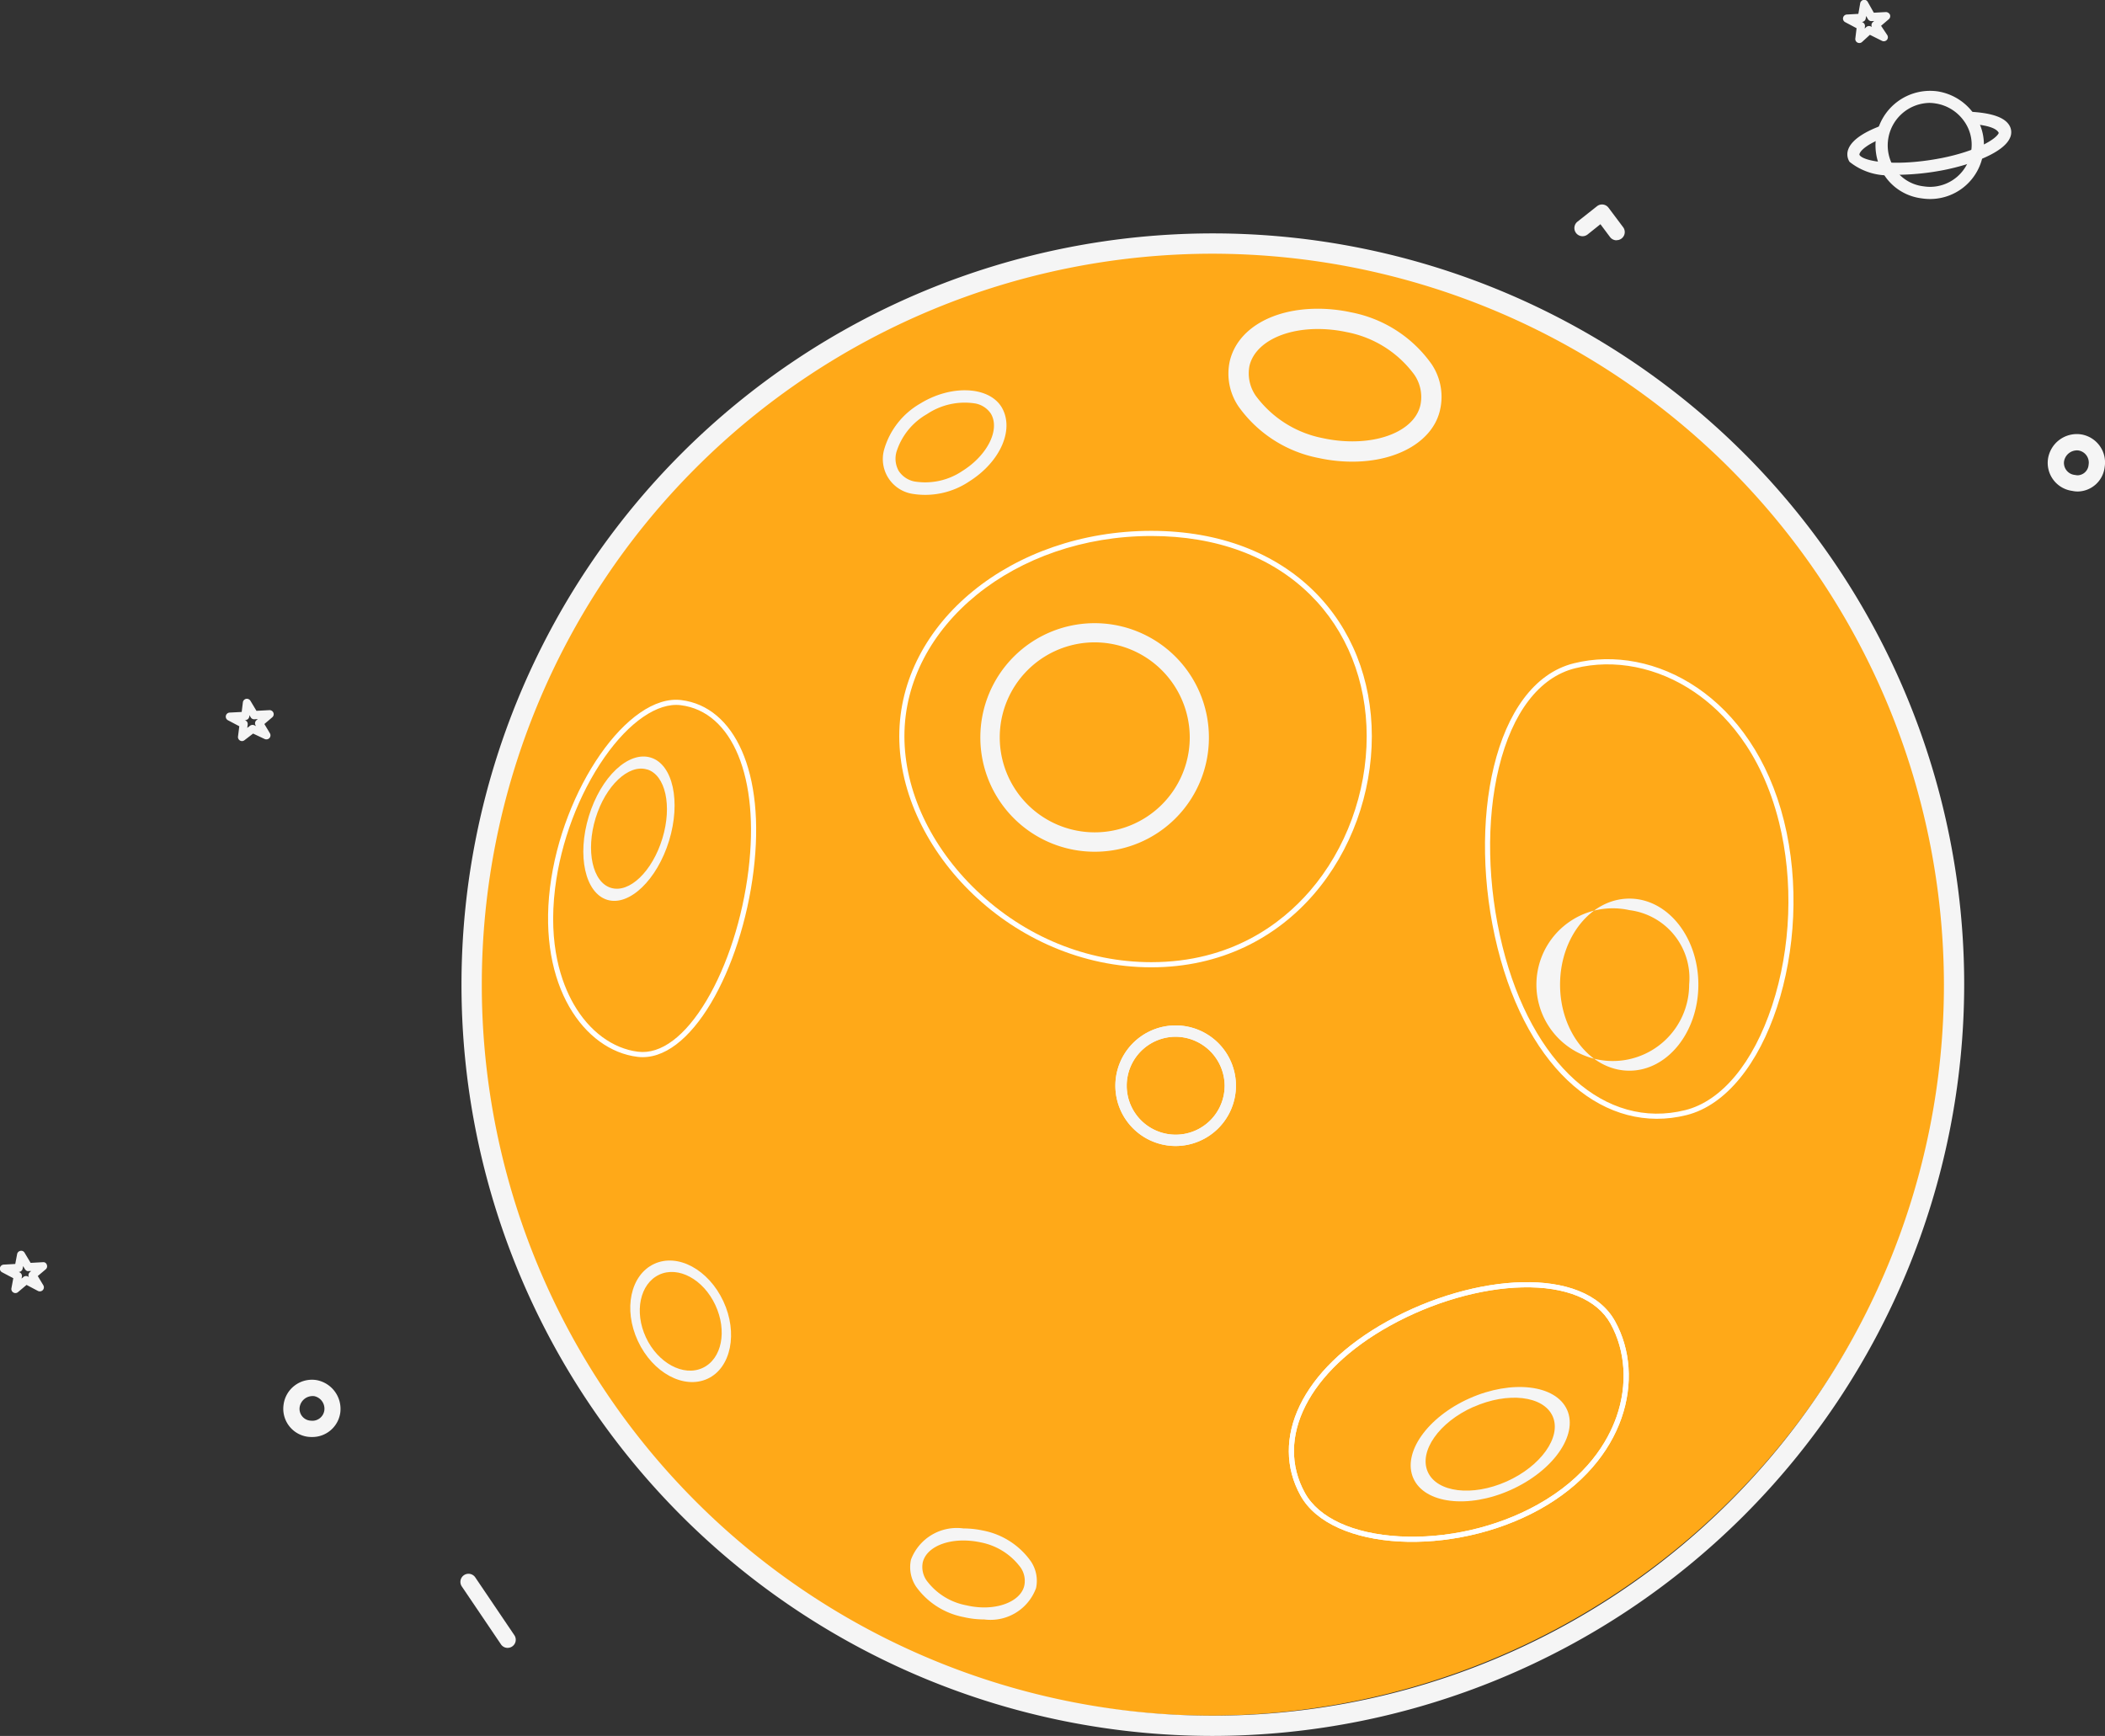 <svg xmlns="http://www.w3.org/2000/svg" width="81.981" height="67.615" viewBox="0 0 81.981 67.615">
  <rect x="0" y="0" width="81.981" height="67.615" fill="#333333" stroke="none"/>
  <g id="Сгруппировать_76411" data-name="Сгруппировать 76411" transform="translate(-5354.599 -1890.681)">
    <path id="Контур_41416" data-name="Контур 41416" d="M5595.646,2007.694a28.733,28.733,0,1,0,28.752,28.733A28.774,28.774,0,0,0,5595.646,2007.694Z" transform="translate(-193.965 -107.654)" fill="#ffa918"/>
    <g id="Сгруппировать_76391" data-name="Сгруппировать 76391" transform="translate(5372.536 1899.772)">
      <path id="Контур_41417" data-name="Контур 41417" d="M5585.791,2055.82a29.262,29.262,0,1,1,29.28-29.262A29.3,29.3,0,0,1,5585.791,2055.82Zm0-57.733a28.472,28.472,0,1,0,28.491,28.471A28.512,28.512,0,0,0,5585.791,1998.087Z" transform="translate(-5556.511 -1997.296)" fill="#f5f5f5"/>
    </g>
    <g id="Сгруппировать_76392" data-name="Сгруппировать 76392" transform="translate(5415.357 1925.682)">
      <path id="Контур_41418" data-name="Контур 41418" d="M6104.875,2324.054c-1.489,0-2.7-1.5-2.7-3.352s1.211-3.351,2.7-3.351,2.686,1.5,2.686,3.351S6106.356,2324.054,6104.875,2324.054Zm0-6.254a2.974,2.974,0,1,0,2.327,2.9A2.67,2.67,0,0,0,6104.875,2317.8Z" transform="translate(-6102.175 -2317.351)" fill="#f5f5f5"/>
    </g>
    <g id="Сгруппировать_76393" data-name="Сгруппировать 76393" transform="matrix(0.914, -0.407, 0.407, 0.914, 5408.849, 1946.478)">
      <path id="Контур_41419" data-name="Контур 41419" d="M6065.514,2556.1c-1.8,0-3.263-.877-3.263-1.955s1.464-1.955,3.263-1.955,3.288.877,3.288,1.955S6067.327,2556.1,6065.514,2556.1Zm0-3.544c-1.46,0-2.648.713-2.648,1.589s1.188,1.589,2.648,1.589,2.673-.713,2.673-1.589S6066.987,2552.559,6065.514,2552.559Z" transform="translate(-6062.251 -2552.193)" fill="#f5f5f5"/>
    </g>
    <g id="Сгруппировать_76394" data-name="Сгруппировать 76394" transform="translate(5392.776 1914.955)">
      <path id="Контур_41420" data-name="Контур 41420" d="M5857.492,2215.271a4.451,4.451,0,1,1,4.468-4.436A4.441,4.441,0,0,1,5857.492,2215.271Zm0-8.155a3.7,3.7,0,1,0,3.722,3.719A3.71,3.71,0,0,0,5857.492,2207.116Z" transform="translate(-5853.055 -2206.37)" fill="#f5f5f5"/>
    </g>
    <g id="Сгруппировать_76395" data-name="Сгруппировать 76395" transform="translate(5398.019 1930.622)">
      <path id="Контур_41421" data-name="Контур 41421" d="M5903.237,2396.03a2.348,2.348,0,1,1,2.357-2.339A2.351,2.351,0,0,1,5903.237,2396.03Zm0-4.255a1.907,1.907,0,1,0,1.917,1.916A1.919,1.919,0,0,0,5903.237,2391.775Z" transform="translate(-5900.879 -2391.334)" fill="#f5f5f5"/>
    </g>
    <g id="Сгруппировать_76396" data-name="Сгруппировать 76396" transform="translate(5402.437 1902.705)">
      <path id="Контур_41422" data-name="Контур 41422" d="M5988.3,2054.708a6.2,6.2,0,0,1-1.307-.142,4.992,4.992,0,0,1-3.128-2.016,2.281,2.281,0,0,1-.336-1.751c.289-1.243,1.637-2.048,3.434-2.048a6.184,6.184,0,0,1,1.3.142,4.989,4.989,0,0,1,3.128,2.017,2.279,2.279,0,0,1,.336,1.75C5991.477,2053.88,5990.1,2054.708,5988.3,2054.708Zm-1.338-5.167c-1.394,0-2.465.578-2.665,1.439a1.531,1.531,0,0,0,.24,1.153,4.25,4.25,0,0,0,2.628,1.661,5.4,5.4,0,0,0,1.135.123c1.412,0,2.48-.575,2.659-1.431a1.535,1.535,0,0,0-.238-1.161,4.248,4.248,0,0,0-2.627-1.661A5.376,5.376,0,0,0,5986.963,2049.541Z" transform="translate(-5983.474 -2048.75)" fill="#f5f5f5"/>
    </g>
    <g id="Сгруппировать_76397" data-name="Сгруппировать 76397" transform="translate(5389.776 1905.212) rotate(14)">
      <path id="Контур_41423" data-name="Контур 41423" d="M5792.429,2074.191a1.372,1.372,0,0,1-1.435-1.428,3.037,3.037,0,0,1,.934-2.065c.98-1,2.413-1.3,3.1-.631.709.709.479,2.078-.521,3.12A3.077,3.077,0,0,1,5792.429,2074.191Zm1.589-4.012a2.64,2.64,0,0,0-1.742.861,2.582,2.582,0,0,0-.795,1.716.97.97,0,0,0,.263.693.952.952,0,0,0,.685.253,2.586,2.586,0,0,0,1.728-.855c.8-.832,1.037-1.924.529-2.431A.94.94,0,0,0,5794.019,2070.179Z" transform="translate(-5790.994 -2069.71)" fill="#f5f5f5"/>
    </g>
    <g id="Сгруппировать_76398" data-name="Сгруппировать 76398" transform="translate(5378.376 1919.71) rotate(17)">
      <path id="Контур_41424" data-name="Контур 41424" d="M5618.454,2272.012c-.9,0-1.639-1.3-1.639-2.906s.734-2.888,1.639-2.888,1.629,1.3,1.629,2.888S5619.352,2272.012,5618.454,2272.012Zm0-5.309c-.753,0-1.365,1.078-1.365,2.4s.612,2.421,1.365,2.421,1.354-1.086,1.354-2.421S5619.2,2266.7,5618.454,2266.7Z" transform="translate(-5616.815 -2266.218)" fill="#f5f5f5"/>
    </g>
    <g id="Сгруппировать_76399" data-name="Сгруппировать 76399" transform="translate(5378.405 1940.69) rotate(-25)">
      <path id="Контур_41425" data-name="Контур 41425" d="M5657.752,2515.976c-1.017,0-1.843-1.11-1.843-2.476s.826-2.457,1.843-2.457,1.828,1.1,1.828,2.457S5658.76,2515.976,5657.752,2515.976Zm0-4.469c-.826,0-1.5.895-1.5,1.994s.672,2.012,1.5,2.012,1.483-.9,1.483-2.012S5658.569,2511.506,5657.752,2511.506Z" transform="translate(-5655.909 -2511.043)" fill="#f5f5f5"/>
    </g>
    <g id="Сгруппировать_76400" data-name="Сгруппировать 76400" transform="translate(5390.047 1950.215)">
      <path id="Контур_41426" data-name="Контур 41426" d="M5906.082,2664.963a3.542,3.542,0,0,1-.8-.092,2.964,2.964,0,0,1-1.853-1.185,1.373,1.373,0,0,1-.2-1.05,1.906,1.906,0,0,1,2.041-1.218,3.712,3.712,0,0,1,.773.084,2.969,2.969,0,0,1,1.858,1.2,1.355,1.355,0,0,1,.2,1.039A1.887,1.887,0,0,1,5906.082,2664.963Zm-.811-3.075c-.828,0-1.464.344-1.583.856a.926.926,0,0,0,.144.694,2.5,2.5,0,0,0,1.56.976,3.048,3.048,0,0,0,.69.081c.814,0,1.457-.353,1.563-.858a.915.915,0,0,0-.14-.689,2.528,2.528,0,0,0-1.561-.987A3.236,3.236,0,0,0,5905.271,2661.888Z" transform="translate(-5903.199 -2661.419)" fill="#f5f5f5"/>
    </g>
    <g id="Сгруппировать_76402" data-name="Сгруппировать 76402" transform="translate(5372.536 1951.988)">
      <path id="Контур_41428" data-name="Контур 41428" d="M5592.241,2699.5a.312.312,0,0,1-.261-.139l-1.518-2.245a.316.316,0,1,1,.523-.354l1.518,2.245a.316.316,0,0,1-.262.492Z" transform="translate(-5590.407 -2696.621)" fill="#f5f5f5"/>
    </g>
    <g id="Сгруппировать_76403" data-name="Сгруппировать 76403" transform="translate(5426.383 1890.681)">
      <path id="Контур_41429" data-name="Контур 41429" d="M6298.9,1892.356a.157.157,0,0,1-.157-.177l.049-.4-.44-.234a.158.158,0,0,1,.065-.3l.444-.025.072-.414a.16.16,0,0,1,.129-.129.151.151,0,0,1,.165.078l.237.42.471-.026a.185.185,0,0,1,.156.1.158.158,0,0,1-.045.18l-.3.256.238.357a.158.158,0,0,1-.012.193.162.162,0,0,1-.189.037l-.472-.236-.3.274A.157.157,0,0,1,6298.9,1892.356Zm.1-.822.035.019a.158.158,0,0,1,.083.159l-.011.08.063-.058a.161.161,0,0,1,.177-.025l.041.02a.158.158,0,0,1,.04-.189l.051-.043-.1.006a.16.16,0,0,1-.146-.08l-.068-.12-.017.1a.158.158,0,0,1-.147.131Z" transform="translate(-6298.27 -1890.68)" fill="#f5f5f5"/>
    </g>
    <g id="Сгруппировать_76404" data-name="Сгруппировать 76404" transform="translate(5427.642 1894.217)">
      <path id="Контур_41430" data-name="Контур 41430" d="M6316.939,1941.39a2.168,2.168,0,0,1-.323-.025,2.035,2.035,0,0,1-1.381-.791,2.126,2.126,0,0,1,1.993-3.378,2.138,2.138,0,0,1,1.383.831,2.044,2.044,0,0,1,.4,1.559A2.093,2.093,0,0,1,6316.939,1941.39Zm-.025-3.744a1.656,1.656,0,0,0-1.3,2.641,1.571,1.571,0,0,0,1.068.608,1.7,1.7,0,0,0,.258.021,1.621,1.621,0,0,0,1.6-1.4,1.574,1.574,0,0,0-.307-1.2,1.664,1.664,0,0,0-1.077-.648A1.594,1.594,0,0,0,6316.914,1937.646Z" transform="translate(-6314.813 -1937.174)" fill="#f5f5f5"/>
    </g>
    <g id="Сгруппировать_76405" data-name="Сгруппировать 76405" transform="translate(5415.911 1898.649)">
      <path id="Контур_41431" data-name="Контур 41431" d="M6162.249,1996.824a.317.317,0,0,1-.253-.126l-.374-.5-.5.4a.316.316,0,1,1-.393-.5l.759-.6a.315.315,0,0,1,.449.058l.569.758a.316.316,0,0,1-.252.506Z" transform="translate(-6160.604 -1995.433)" fill="#f5f5f5"/>
    </g>
    <g id="Сгруппировать_76406" data-name="Сгруппировать 76406" transform="translate(5434.348 1907.59)">
      <path id="Контур_41432" data-name="Контур 41432" d="M6404.147,2115.2a1.03,1.03,0,0,1-.222-.024,1.1,1.1,0,0,1-.942-1.24,1.136,1.136,0,0,1,1.274-.963,1.107,1.107,0,0,1,.934,1.275A1.073,1.073,0,0,1,6404.147,2115.2Zm.009-1.6a.513.513,0,0,0-.547.427.471.471,0,0,0,.428.529.584.584,0,0,0,.11.013.442.442,0,0,0,.418-.41.479.479,0,0,0-.4-.558Z" transform="translate(-6402.972 -2112.965)" fill="#f5f5f5"/>
    </g>
    <g id="Сгруппировать_76407" data-name="Сгруппировать 76407" transform="translate(5426.545 1895.029)">
      <path id="Контур_41433" data-name="Контур 41433" d="M6302.323,1950.3a2.418,2.418,0,0,1-1.839-.505.539.539,0,0,1-.054-.479c.151-.431.775-.741,1.272-.925l.165.445c-.65.24-.939.494-.991.637a.063.063,0,0,0,0,.062c.185.256,1.439.455,3.2.111,1.36-.272,2.117-.735,2.219-.976-.073-.174-.432-.322-1.2-.356l.021-.474c.87.04,1.389.21,1.583.522a.516.516,0,0,1,.035.493c-.254.6-1.54,1.051-2.562,1.256A9.928,9.928,0,0,1,6302.323,1950.3Z" transform="translate(-6300.397 -1947.839)" fill="#f5f5f5"/>
    </g>
    <g id="Сгруппировать_76408" data-name="Сгруппировать 76408" transform="translate(5354.599 1939.403)">
      <path id="Контур_41434" data-name="Контур 41434" d="M5355.2,2532.832a.162.162,0,0,1-.08-.022.157.157,0,0,1-.076-.166l.073-.391-.434-.23a.158.158,0,0,1,.065-.3l.445-.025.073-.384a.157.157,0,0,1,.127-.126.149.149,0,0,1,.164.074l.235.393.475-.026a.14.14,0,0,1,.155.1.155.155,0,0,1-.044.179l-.308.26.216.359a.157.157,0,0,1-.021.19.161.161,0,0,1-.189.031l-.443-.234-.33.278A.157.157,0,0,1,5355.2,2532.832Zm.135-.821.034.017a.158.158,0,0,1,.082.169l-.013.07.072-.061a.158.158,0,0,1,.176-.02l.037.02a.158.158,0,0,1,.04-.19l.05-.042-.1,0c-.045.021-.114-.025-.144-.076l-.07-.117-.019.1a.156.156,0,0,1-.146.128Z" transform="translate(-5354.599 -2531.188)" fill="#f5f5f5"/>
    </g>
    <g id="Сгруппировать_76409" data-name="Сгруппировать 76409" transform="translate(5365.631 1944.421)">
      <path id="Контур_41435" data-name="Контур 41435" d="M5500.741,2599.379a1.253,1.253,0,0,1-.167-.011,1.1,1.1,0,0,1-.932-1.247,1.115,1.115,0,0,1,1.276-.96,1.14,1.14,0,0,1,.932,1.274A1.1,1.1,0,0,1,5500.741,2599.379Zm.073-1.593a.511.511,0,0,0-.545.427.461.461,0,0,0,.4.527l.078.006a.469.469,0,0,0,.482-.4.5.5,0,0,0-.4-.56Z" transform="translate(-5499.63 -2597.147)" fill="#f5f5f5"/>
    </g>
    <g id="Сгруппировать_76410" data-name="Сгруппировать 76410" transform="translate(5363.394 1917.904)">
      <path id="Контур_41436" data-name="Контур 41436" d="M5470.847,2250.2a.163.163,0,0,1-.08-.022.157.157,0,0,1-.078-.156l.051-.4-.441-.233a.159.159,0,0,1,.065-.3l.469-.024.046-.375a.161.161,0,0,1,.125-.136.165.165,0,0,1,.168.074l.236.393.505-.027a.163.163,0,0,1,.155.1.158.158,0,0,1-.044.179l-.308.262.215.359a.159.159,0,0,1-.018.188.162.162,0,0,1-.185.037l-.451-.212-.334.257A.163.163,0,0,1,5470.847,2250.2Zm.106-.82.031.016a.158.158,0,0,1,.083.16l-.017.13.11-.086a.168.168,0,0,1,.164-.017l.068.033-.018-.029a.158.158,0,0,1,.034-.2l.053-.045-.132.008a.154.154,0,0,1-.145-.077l-.049-.083-.006.053a.159.159,0,0,1-.148.139Z" transform="translate(-5470.215 -2248.557)" fill="#f5f5f5"/>
    </g>
    <path id="Контур_41452" data-name="Контур 41452" d="M5903.237,2396.03a2.348,2.348,0,1,1,2.357-2.339A2.351,2.351,0,0,1,5903.237,2396.03Zm0-4.255a1.907,1.907,0,1,0,1.917,1.916A1.919,1.919,0,0,0,5903.237,2391.775Z" transform="translate(-502.86 -460.712)" fill="#f5f5f5"/>
    <g id="Контур_41453" data-name="Контур 41453" transform="matrix(0.875, -0.485, 0.485, 0.875, 5403.066, 1944.995)" fill="none">
      <path d="M6.253.206C10.119.206,14,2.015,14,4.5S11.741,9.485,7.875,9.485,0,6.985,0,4.5,2.387.206,6.253.206Z" stroke="none"/>
      <path d="M 6.253 0.406 C 2.632 0.406 0.2 2.051 0.2 4.5 C 0.2 5.61 1.073 6.797 2.594 7.755 C 4.138 8.727 6.062 9.285 7.875 9.285 C 10.096 9.285 11.482 8.464 12.254 7.775 C 13.236 6.898 13.8 5.704 13.8 4.5 C 13.8 3.413 12.977 2.382 11.483 1.598 C 10.039 0.84 8.133 0.406 6.253 0.406 M 6.253 0.206 C 10.119 0.206 14 2.015 14 4.5 C 14 6.985 11.741 9.485 7.875 9.485 C 4.009 9.485 0 6.985 0 4.5 C 0 2.015 2.387 0.206 6.253 0.206 Z" stroke="none" fill="#fff"/>
    </g>
    <g id="Контур_41454" data-name="Контур 41454" transform="matrix(0.875, -0.485, 0.485, 0.875, 5403.065, 1944.995)" fill="none">
      <path d="M6.253.206C10.119.206,14,2.015,14,4.5S11.741,9.485,7.875,9.485,0,6.985,0,4.5,2.387.206,6.253.206Z" stroke="none"/>
      <path d="M 6.253 0.406 C 2.632 0.406 0.2 2.051 0.2 4.5 C 0.2 5.61 1.073 6.797 2.594 7.755 C 4.138 8.727 6.062 9.285 7.875 9.285 C 10.096 9.285 11.482 8.464 12.254 7.775 C 13.236 6.898 13.8 5.704 13.8 4.5 C 13.8 3.413 12.977 2.382 11.483 1.598 C 10.039 0.84 8.133 0.406 6.253 0.406 M 6.253 0.206 C 10.119 0.206 14 2.015 14 4.5 C 14 6.985 11.741 9.485 7.875 9.485 C 4.009 9.485 0 6.985 0 4.5 C 0 2.015 2.387 0.206 6.253 0.206 Z" stroke="none" fill="#fff"/>
    </g>
    <g id="Контур_41455" data-name="Контур 41455" transform="translate(5414.682 1935.511) rotate(-104)" fill="none">
      <path d="M8.1.206c5.008,0,10.037,2.344,10.037,5.563S15.21,12.227,10.2,12.227,0,8.989,0,5.769,3.092.206,8.1.206Z" stroke="none"/>
      <path d="M 8.1 0.406 C 3.375 0.406 0.2 2.561 0.2 5.769 C 0.2 7.228 1.341 8.784 3.329 10.036 C 5.338 11.301 7.843 12.027 10.202 12.027 C 13.098 12.027 14.907 10.955 15.914 10.056 C 17.2 8.909 17.937 7.346 17.937 5.769 C 17.937 4.337 16.86 2.984 14.904 1.957 C 13.026 0.971 10.546 0.406 8.1 0.406 M 8.1 0.206 C 13.109 0.206 18.137 2.549 18.137 5.769 C 18.137 8.989 15.21 12.227 10.202 12.227 C 5.193 12.227 1.9073486328125e-06 8.989 1.9073486328125e-06 5.769 C 1.9073486328125e-06 2.549 3.092 0.206 8.1 0.206 Z" stroke="none" fill="#fff"/>
    </g>
    <g id="Контур_41456" data-name="Контур 41456" transform="translate(5384.914 1918.414) rotate(97)" fill="none">
      <path d="M6.253.206C10.119.206,14,1.724,14,3.811S11.741,8,7.875,8,0,5.9,0,3.811,2.387.206,6.253.206Z" stroke="none"/>
      <path d="M 6.253 0.406 C 2.632 0.406 0.2 1.774 0.2 3.811 C 0.2 4.712 1.09 5.72 2.581 6.509 C 4.128 7.326 6.057 7.795 7.875 7.795 C 10.104 7.795 11.494 7.105 12.267 6.525 C 13.241 5.795 13.8 4.806 13.8 3.811 C 13.8 2.917 12.982 2.064 11.495 1.409 C 10.049 0.771 8.138 0.406 6.253 0.406 M 6.253 0.206 C 10.119 0.206 14 1.724 14 3.811 C 14 5.897 11.741 7.995 7.875 7.995 C 4.009 7.995 0 5.897 0 3.811 C 0 1.724 2.387 0.206 6.253 0.206 Z" stroke="none" fill="#fff"/>
    </g>
    <g id="Контур_41457" data-name="Контур 41457" transform="translate(5389.622 1911.358)" fill="none">
      <path d="M9.816,0C15.237,0,18.4,3.582,18.4,8s-3.168,9-8.589,9S0,12.418,0,8,4.395,0,9.816,0Z" stroke="none"/>
      <path d="M 9.816 0.2 C 4.514 0.2 0.2 3.699 0.2 8 C 0.2 10.112 1.225 12.304 3.013 14.012 C 4.894 15.81 7.31 16.8 9.816 16.8 C 12.936 16.8 14.896 15.291 15.992 14.026 C 17.398 12.401 18.204 10.205 18.204 8 C 18.204 5.843 17.422 3.884 16.002 2.486 C 14.485 0.99 12.345 0.2 9.816 0.2 M 9.816 0 C 15.237 0 18.404 3.582 18.404 8 C 18.404 12.418 15.237 17 9.816 17 C 4.395 17 -1.9073486328125e-06 12.418 -1.9073486328125e-06 8 C -1.9073486328125e-06 3.582 4.395 0 9.816 0 Z" stroke="none" fill="#fff"/>
    </g>
  </g>
</svg>
